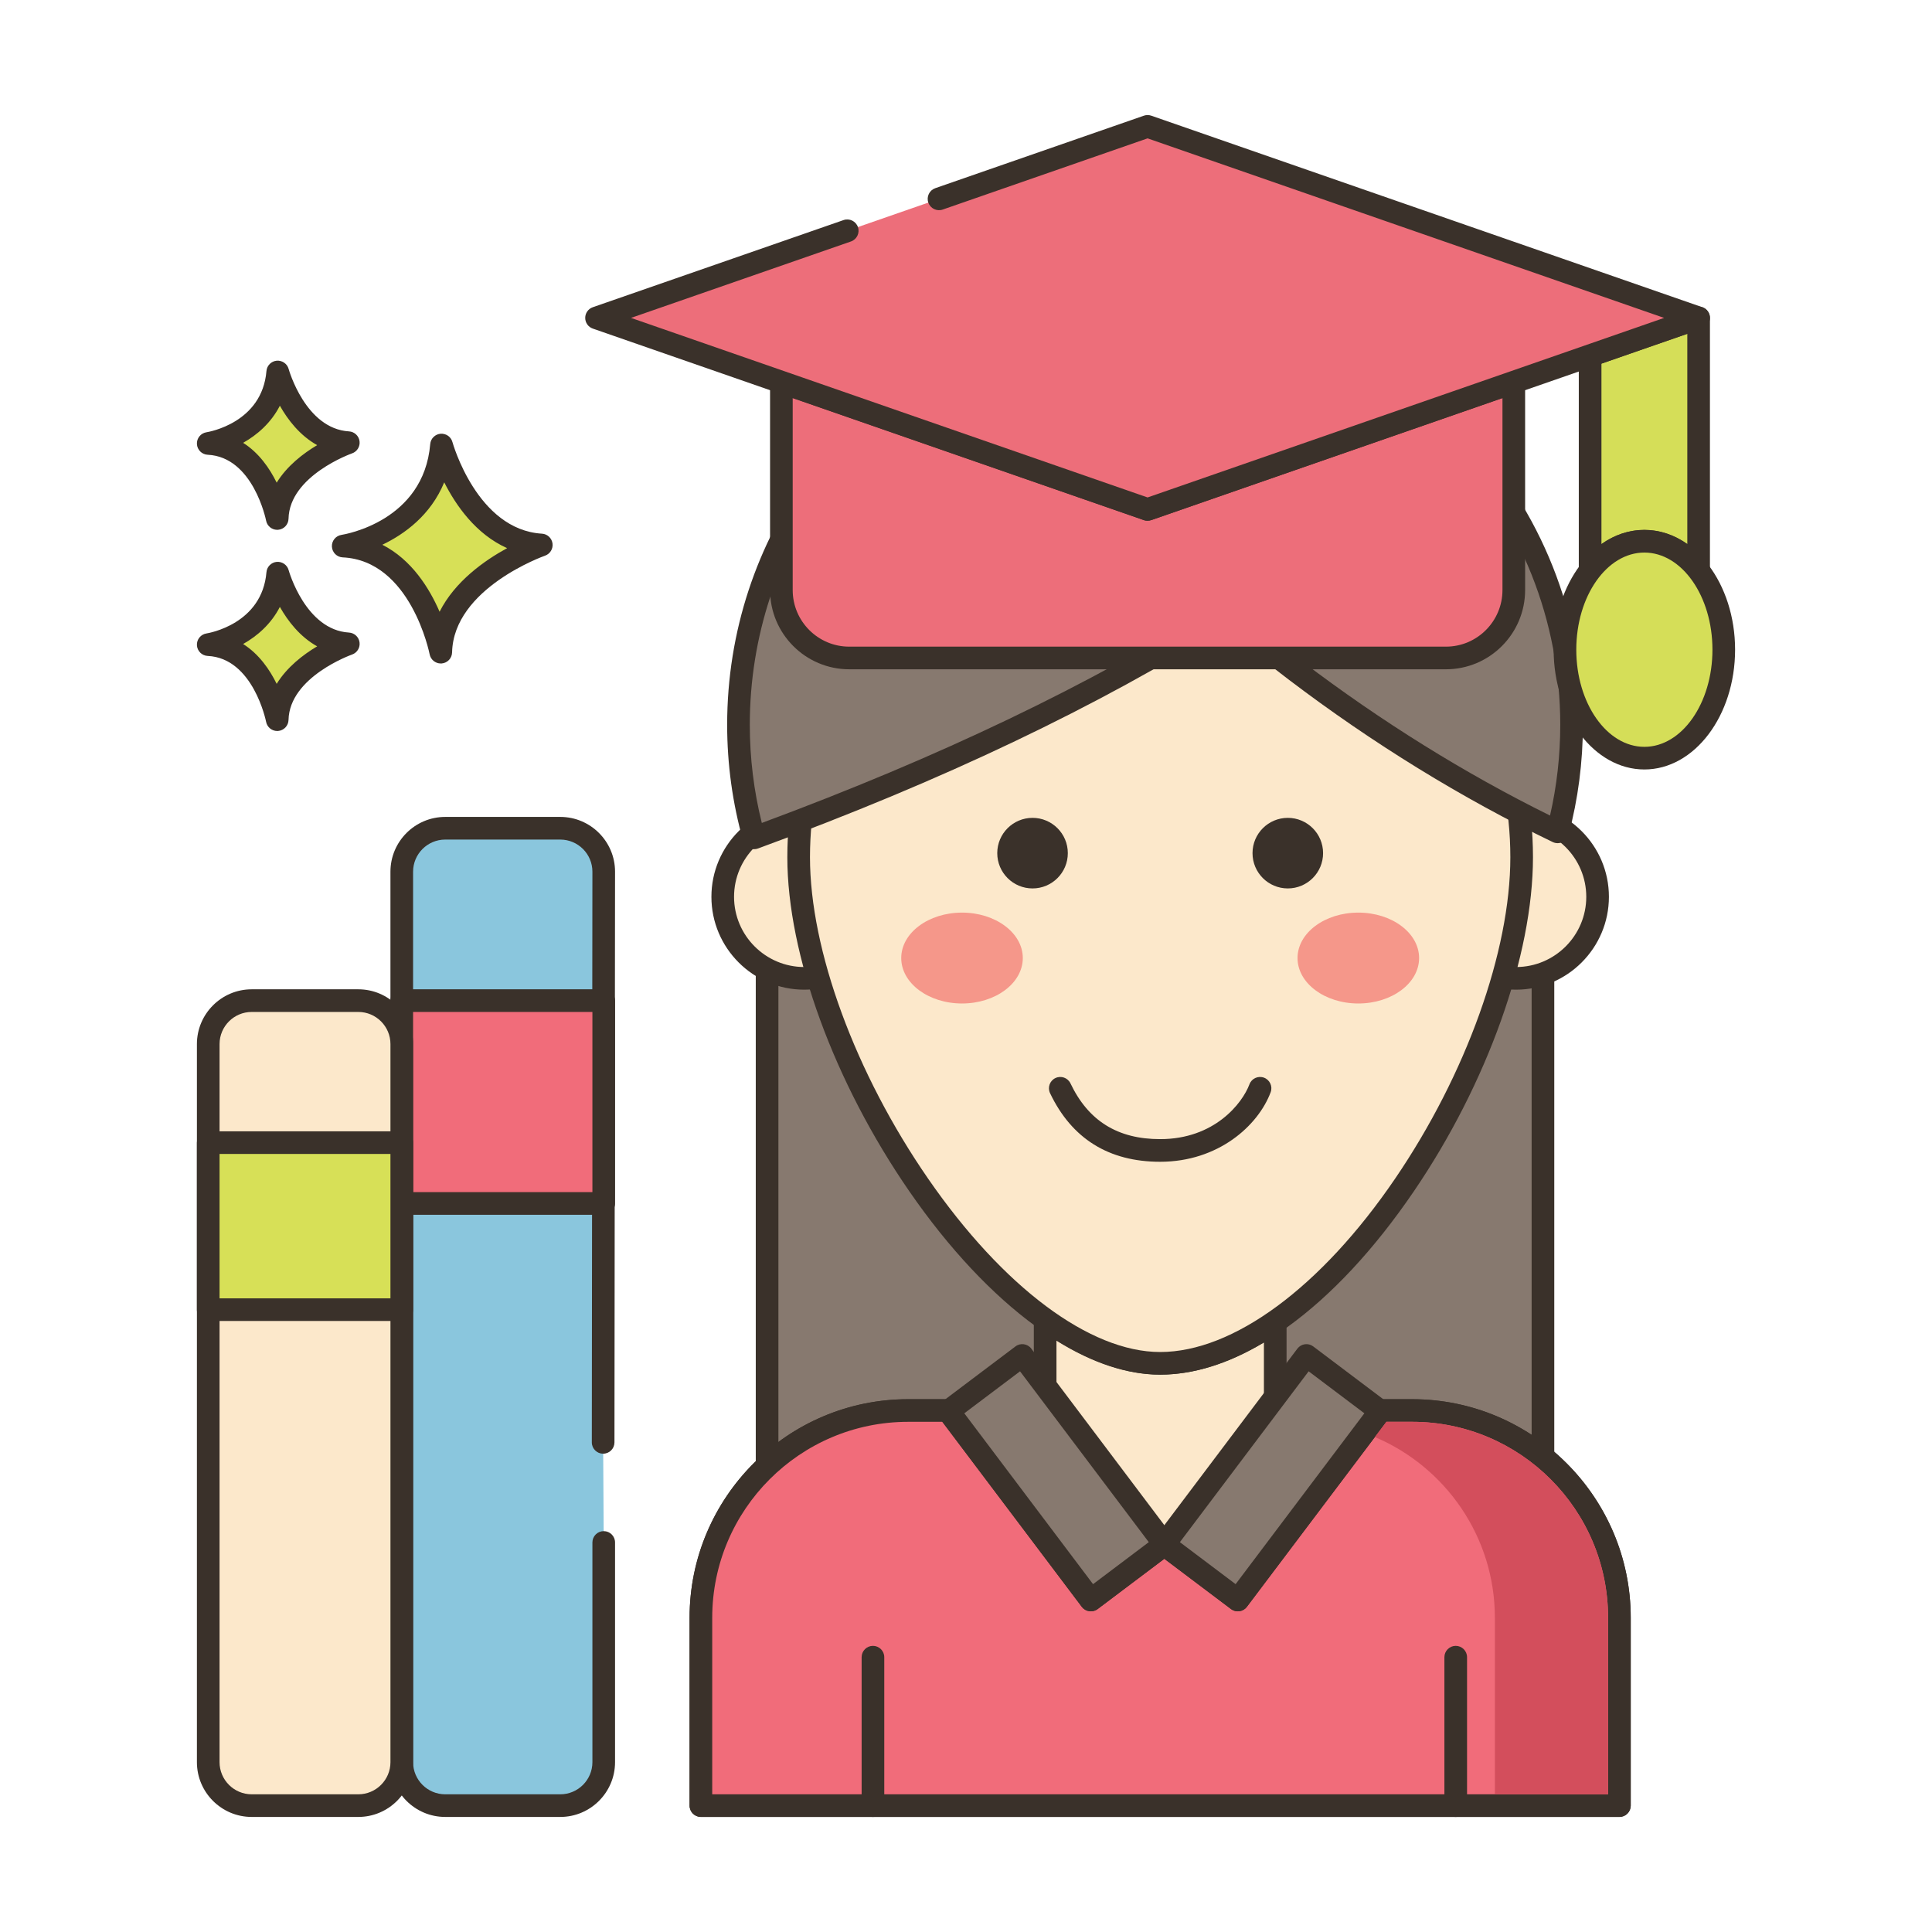 <?xml version="1.0" encoding="utf-8"?>
<!-- Generator: Adobe Illustrator 22.0.0, SVG Export Plug-In . SVG Version: 6.00 Build 0)  -->
<svg version="1.1" xmlns="http://www.w3.org/2000/svg" xmlns:xlink="http://www.w3.org/1999/xlink" x="0px" y="0px"
	 viewBox="0 0 256 256" style="enable-background:new 0 0 256 256;" xml:space="preserve">
<style type="text/css">
	.st0{display:none;}
	.st1{display:inline;}
	.st2{fill:none;stroke:#6B1D1D;stroke-width:0.5;stroke-miterlimit:10;}
	.st3{fill:#3A312A;}
	.st4{fill:#87796F;}
	.st5{fill:#D5DE58;}
	.st6{fill:#695B51;}
	.st7{fill:#FCE8CB;}
	.st8{fill:#F16C7A;}
	.st9{fill:#8AC6DD;}
	.st10{fill:#DECAAD;}
	.st11{fill:#D6DF58;}
	.st12{fill-rule:evenodd;clip-rule:evenodd;fill:#FCE8CB;}
	.st13{fill:#F5978A;}
	.st14{fill:#D7E057;}
	.st15{fill-rule:evenodd;clip-rule:evenodd;fill:#87796F;}
	.st16{fill:#6CA8BF;}
	.st17{fill:#B9C239;}
	.st18{fill:#D34E5C;}
	.st19{fill:#FAE6CA;}
	.st20{fill:#F8E4C8;}
	.st21{fill:#8AC5DC;}
	.st22{fill:#EF6D7A;}
	.st23{fill:#EB6E7A;}
	.st24{fill:#89C4DB;}
	.st25{fill-rule:evenodd;clip-rule:evenodd;fill:#F16C7A;}
	.st26{fill:#F7E3C7;}
	.st27{fill:#F6E2C6;}
	.st28{fill:#ED6E7A;}
	.st29{fill:#8AC3DA;}
	.st30{fill:#D5DC57;}
	.st31{fill-rule:evenodd;clip-rule:evenodd;fill:#D7E057;}
	.st32{fill-rule:evenodd;clip-rule:evenodd;fill:#F8E4C8;}
	.st33{fill:#D4DB56;}
	.st34{fill:#F59689;}
	.st35{fill:#DDC9AC;}
	.st36{fill:#D24E5C;}
	.st37{fill:#6A5C52;}
	.st38{fill:#6CA6BE;}
	.st39{fill:#B8C136;}
	.st40{fill-rule:evenodd;clip-rule:evenodd;fill:#FAE6CA;}
</style>
<g id="Layer_2" class="st0">
	<g class="st1">
		<g>
			<line class="st2" x1="0" y1="4.829" x2="256" y2="4.829"/>
			<line class="st2" x1="0" y1="16.56" x2="256" y2="16.56"/>
			<line class="st2" x1="0" y1="28.29" x2="256" y2="28.29"/>
			<line class="st2" x1="0" y1="40.021" x2="256" y2="40.021"/>
			<line class="st2" x1="0" y1="51.751" x2="256" y2="51.751"/>
			<line class="st2" x1="0" y1="63.482" x2="256" y2="63.482"/>
			<line class="st2" x1="0" y1="75.213" x2="256" y2="75.213"/>
			<line class="st2" x1="0" y1="86.943" x2="256" y2="86.943"/>
			<line class="st2" x1="0" y1="98.674" x2="256" y2="98.674"/>
			<line class="st2" x1="0" y1="110.404" x2="256" y2="110.404"/>
			<line class="st2" x1="0" y1="122.135" x2="256" y2="122.135"/>
			<line class="st2" x1="0" y1="133.865" x2="256" y2="133.865"/>
			<line class="st2" x1="0" y1="145.596" x2="256" y2="145.596"/>
			<line class="st2" x1="0" y1="157.326" x2="256" y2="157.326"/>
			<line class="st2" x1="0" y1="169.057" x2="256" y2="169.057"/>
			<line class="st2" x1="0" y1="180.788" x2="256" y2="180.788"/>
			<line class="st2" x1="0" y1="192.518" x2="256" y2="192.518"/>
			<line class="st2" x1="0" y1="204.249" x2="256" y2="204.249"/>
			<line class="st2" x1="0" y1="215.979" x2="256" y2="215.979"/>
			<line class="st2" x1="0" y1="227.71" x2="256" y2="227.71"/>
			<line class="st2" x1="0" y1="239.44" x2="256" y2="239.44"/>
			<line class="st2" x1="0" y1="251.171" x2="256" y2="251.171"/>
		</g>
		<g>
			<line class="st2" x1="251.171" y1="0" x2="251.171" y2="256"/>
			<line class="st2" x1="239.44" y1="0" x2="239.44" y2="256"/>
			<line class="st2" x1="227.71" y1="0" x2="227.71" y2="256"/>
			<line class="st2" x1="215.979" y1="0" x2="215.979" y2="256"/>
			<line class="st2" x1="204.249" y1="0" x2="204.249" y2="256"/>
			<line class="st2" x1="192.518" y1="0" x2="192.518" y2="256"/>
			<line class="st2" x1="180.788" y1="0" x2="180.788" y2="256"/>
			<line class="st2" x1="169.057" y1="0" x2="169.057" y2="256"/>
			<line class="st2" x1="157.326" y1="0" x2="157.326" y2="256"/>
			<line class="st2" x1="145.596" y1="0" x2="145.596" y2="256"/>
			<line class="st2" x1="133.865" y1="0" x2="133.865" y2="256"/>
			<line class="st2" x1="122.135" y1="0" x2="122.135" y2="256"/>
			<line class="st2" x1="110.404" y1="0" x2="110.404" y2="256"/>
			<line class="st2" x1="98.674" y1="0" x2="98.674" y2="256"/>
			<line class="st2" x1="86.943" y1="0" x2="86.943" y2="256"/>
			<line class="st2" x1="75.212" y1="0" x2="75.212" y2="256"/>
			<line class="st2" x1="63.482" y1="0" x2="63.482" y2="256"/>
			<line class="st2" x1="51.751" y1="0" x2="51.751" y2="256"/>
			<line class="st2" x1="40.021" y1="0" x2="40.021" y2="256"/>
			<line class="st2" x1="28.29" y1="0" x2="28.29" y2="256"/>
			<line class="st2" x1="16.56" y1="0" x2="16.56" y2="256"/>
			<line class="st2" x1="4.829" y1="0" x2="4.829" y2="256"/>
		</g>
	</g>
</g>
<g id="Layer_1">
	<g>
		<path class="st14" d="M58.503,58.966c0,0,3.408,12.659,13.222,13.246c0,0-13.1,4.525-13.321,14.202
			c0,0-2.579-13.572-12.925-14.059C45.478,72.355,57.529,70.53,58.503,58.966z"/>
		<path class="st3" d="M58.402,87.914c-0.713,0-1.335-0.506-1.473-1.217c-0.023-0.124-2.494-12.417-11.521-12.842
			c-0.771-0.037-1.388-0.651-1.428-1.421c-0.04-0.771,0.511-1.445,1.273-1.56c0.441-0.069,10.895-1.817,11.754-12.033
			c0.062-0.725,0.635-1.301,1.359-1.367c0.734-0.058,1.394,0.399,1.584,1.101C59.982,58.69,63.21,70.2,71.814,70.715
			c0.714,0.043,1.298,0.584,1.396,1.293c0.098,0.708-0.318,1.388-0.994,1.623c-0.121,0.042-12.119,4.31-12.312,12.819
			c-0.018,0.767-0.61,1.396-1.375,1.46C58.486,87.912,58.444,87.914,58.402,87.914z M50.662,72.184
			c3.878,1.969,6.229,5.746,7.586,8.876c2.026-4.022,5.941-6.787,8.949-8.427c-4.134-1.842-6.783-5.651-8.334-8.722
			C57.07,68.272,53.593,70.779,50.662,72.184z"/>
		<path class="st14" d="M36.804,75.946c0,0,2.411,8.954,9.352,9.369c0,0-9.266,3.201-9.422,10.045c0,0-1.824-9.6-9.142-9.944
			C27.592,85.417,36.115,84.126,36.804,75.946z"/>
		<path class="st3" d="M36.732,96.861c-0.714,0-1.337-0.507-1.473-1.22c-0.016-0.081-1.703-8.442-7.738-8.726
			c-0.77-0.037-1.388-0.651-1.428-1.421c-0.04-0.771,0.511-1.445,1.273-1.561c0.296-0.047,7.363-1.243,7.941-8.114
			c0.061-0.726,0.636-1.303,1.361-1.368c0.716-0.06,1.392,0.399,1.581,1.102l0,0c0.022,0.079,2.228,7.92,7.995,8.265
			c0.714,0.043,1.299,0.584,1.397,1.293c0.097,0.709-0.32,1.388-0.997,1.622c-0.08,0.028-8.282,2.952-8.412,8.662
			c-0.018,0.767-0.611,1.397-1.377,1.461C36.815,96.86,36.773,96.861,36.732,96.861z M32.214,85.334
			c2.107,1.332,3.523,3.394,4.447,5.28c1.376-2.232,3.515-3.872,5.364-4.972c-2.286-1.27-3.884-3.35-4.941-5.224
			C35.911,82.704,34.069,84.293,32.214,85.334z"/>
		<path class="st14" d="M36.804,49.289c0,0,2.411,8.954,9.352,9.37c0,0-9.266,3.201-9.422,10.045c0,0-1.824-9.6-9.142-9.944
			C27.592,58.76,36.115,57.468,36.804,49.289z"/>
		<path class="st3" d="M36.732,70.204c-0.714,0-1.337-0.507-1.473-1.22c-0.016-0.081-1.703-8.441-7.738-8.726
			c-0.77-0.037-1.388-0.651-1.428-1.421c-0.04-0.771,0.511-1.445,1.273-1.561c0.296-0.047,7.363-1.243,7.941-8.114
			c0.061-0.726,0.636-1.303,1.361-1.368c0.716-0.059,1.392,0.399,1.581,1.102l0,0c0.022,0.079,2.228,7.92,7.995,8.265
			c0.714,0.043,1.299,0.584,1.397,1.293c0.097,0.709-0.32,1.388-0.996,1.622c-0.081,0.028-8.283,2.953-8.413,8.662
			c-0.018,0.767-0.611,1.397-1.377,1.461C36.815,70.202,36.773,70.204,36.732,70.204z M32.214,58.676
			c2.107,1.333,3.523,3.394,4.447,5.279c1.376-2.232,3.516-3.872,5.365-4.972c-2.287-1.27-3.885-3.35-4.942-5.224
			C35.911,56.046,34.069,57.635,32.214,58.676z"/>
		<path class="st9" d="M79.919,191.121l0.078-75.616c0-3.181-2.578-5.759-5.759-5.759H58.996c-3.181,0-5.759,2.578-5.759,5.759
			v117.99c0,3.181,2.578,5.759,5.759,5.759h15.242c3.181,0,5.759-2.578,5.759-5.759v-29.113L79.919,191.121z"/>
		<path class="st3" d="M74.238,240.754H58.996c-4.003,0-7.26-3.256-7.26-7.259v-117.99c0-4.002,3.257-7.259,7.26-7.259h15.242
			c4.003,0,7.259,3.256,7.259,7.259l-0.078,75.618c-0.001,0.828-0.672,1.499-1.5,1.499c-0.001,0-0.001,0-0.002,0
			c-0.828-0.001-1.499-0.673-1.498-1.502l0.078-75.616c0-2.347-1.91-4.257-4.259-4.257H58.996c-2.349,0-4.26,1.911-4.26,4.259
			v117.99c0,2.348,1.911,4.259,4.26,4.259h15.242c2.349,0,4.259-1.911,4.259-4.259v-29.113c0-0.829,0.672-1.5,1.5-1.5
			c0.828,0,1.5,0.671,1.5,1.5v29.113C81.497,237.498,78.241,240.754,74.238,240.754z"/>
		<rect x="53.237" y="132.589" class="st8" width="26.76" height="26.875"/>
		<path class="st3" d="M79.997,160.964H53.236c-0.828,0-1.5-0.671-1.5-1.5v-26.875c0-0.829,0.672-1.5,1.5-1.5h26.761
			c0.828,0,1.5,0.671,1.5,1.5v26.875C81.497,160.293,80.825,160.964,79.997,160.964z M54.736,157.964h23.761v-23.875H54.736V157.964
			z"/>
		<path class="st7" d="M33.35,239.254h14.127c3.181,0,5.759-2.578,5.759-5.759v-95.147c0-3.181-2.578-5.759-5.759-5.759H33.35
			c-3.181,0-5.759,2.578-5.759,5.759v95.147C27.592,236.676,30.17,239.254,33.35,239.254z"/>
		<path class="st3" d="M47.477,240.754H33.351c-4.003,0-7.259-3.256-7.259-7.259v-95.147c0-4.002,3.256-7.259,7.259-7.259h14.127
			c4.003,0,7.259,3.256,7.259,7.259v95.147C54.736,237.498,51.48,240.754,47.477,240.754z M33.351,134.089
			c-2.349,0-4.259,1.911-4.259,4.259v95.147c0,2.348,1.91,4.259,4.259,4.259h14.127c2.349,0,4.259-1.911,4.259-4.259v-95.147
			c0-2.348-1.91-4.259-4.259-4.259H33.351z"/>
		<rect x="27.592" y="151.404" class="st14" width="25.645" height="22.134"/>
		<path class="st3" d="M53.236,175.038H27.592c-0.828,0-1.5-0.671-1.5-1.5v-22.134c0-0.829,0.672-1.5,1.5-1.5h25.644
			c0.828,0,1.5,0.671,1.5,1.5v22.134C54.736,174.366,54.064,175.038,53.236,175.038z M29.092,172.038h22.644v-19.134H29.092V172.038
			z"/>
		<rect x="101.642" y="92.378" class="st4" width="102.806" height="117.669"/>
		<path class="st3" d="M204.448,211.547H101.643c-0.828,0-1.5-0.671-1.5-1.5V92.377c0-0.829,0.672-1.5,1.5-1.5h102.806
			c0.828,0,1.5,0.671,1.5,1.5v117.669C205.948,210.876,205.276,211.547,204.448,211.547z M103.143,208.547h99.806V93.877h-99.806
			V208.547z"/>
		<path class="st7" d="M214.579,214.367v24.885H92.873v-24.885c0-15.167,12.294-27.461,27.461-27.461h18.154v-11.853h0.308
			c4.998,3.52,10.098,5.593,14.931,5.593c5.039,0,10.231-2.052,15.249-5.531v11.791h18.143
			C202.286,186.906,214.579,199.2,214.579,214.367z"/>
		<path class="st3" d="M214.579,240.752H92.873c-0.828,0-1.5-0.671-1.5-1.5v-24.885c0-15.969,12.992-28.961,28.961-28.961h16.653
			v-10.353c0-0.829,0.672-1.5,1.5-1.5h0.308c0.31,0,0.611,0.096,0.864,0.273c5.011,3.53,9.744,5.32,14.067,5.32
			c4.512,0,9.355-1.771,14.395-5.264c0.459-0.318,1.059-0.354,1.55-0.096c0.495,0.259,0.805,0.771,0.805,1.329v10.291h16.643
			c15.969,0,28.961,12.992,28.961,28.961v24.885C216.079,240.08,215.407,240.752,214.579,240.752z M94.373,237.752h118.706v-23.385
			c0-14.315-11.646-25.961-25.961-25.961h-18.143c-0.828,0-1.5-0.671-1.5-1.5v-9.035c-4.729,2.839-9.343,4.275-13.749,4.275
			c-4.337,0-8.949-1.513-13.739-4.501v9.261c0,0.829-0.672,1.5-1.5,1.5h-18.153c-14.315,0-25.961,11.646-25.961,25.961V237.752z"/>
		<path class="st8" d="M214.58,214.359v24.895H92.873v-24.895c0-15.167,12.294-27.461,27.461-27.461h5.449l-0.113,0.082
			l18.872,25.029l9.739-7.337l9.739,7.337l18.872-25.029l-0.113-0.082h4.341C202.286,186.898,214.58,199.192,214.58,214.359z"/>
		<path class="st3" d="M214.58,240.754H92.873c-0.828,0-1.5-0.671-1.5-1.5v-24.895c0-15.969,12.992-28.961,28.961-28.961h5.449
			c0.65,0,1.227,0.419,1.427,1.038c0.017,0.049,0.029,0.099,0.04,0.148l17.587,23.324l8.541-6.435c0.533-0.402,1.271-0.402,1.805,0
			l8.542,6.436l17.587-23.326c0.011-0.05,0.024-0.1,0.041-0.15c0.201-0.617,0.776-1.035,1.426-1.035h4.341
			c15.969,0,28.961,12.992,28.961,28.961v24.895C216.08,240.083,215.408,240.754,214.58,240.754z M94.373,237.754H213.08v-23.395
			c0-14.315-11.646-25.961-25.961-25.961H183.7l-18.483,24.514c-0.497,0.663-1.438,0.794-2.1,0.295l-8.837-6.658l-8.836,6.658
			c-0.66,0.498-1.601,0.365-2.1-0.295l-18.484-24.514h-4.526c-14.315,0-25.961,11.646-25.961,25.961V237.754z"/>
		<circle class="st12" cx="106.572" cy="118.832" r="10.805"/>
		<path class="st3" d="M106.572,131.137c-6.785,0-12.306-5.52-12.306-12.305c0-6.785,5.521-12.306,12.306-12.306
			c6.785,0,12.306,5.521,12.306,12.306C118.878,125.617,113.357,131.137,106.572,131.137z M106.572,109.526
			c-5.131,0-9.306,4.174-9.306,9.306c0,5.131,4.175,9.305,9.306,9.305c5.131,0,9.306-4.174,9.306-9.305
			C115.878,113.701,111.703,109.526,106.572,109.526z"/>
		<path class="st12" d="M211.689,118.832c0,5.968-4.838,10.805-10.805,10.805c-5.967,0-10.805-4.838-10.805-10.805
			c0-5.968,4.838-10.805,10.805-10.805C206.851,108.027,211.689,112.864,211.689,118.832z"/>
		<path class="st3" d="M200.883,131.137c-6.785,0-12.305-5.52-12.305-12.305c0-6.785,5.52-12.306,12.305-12.306
			c6.785,0,12.306,5.521,12.306,12.306C213.189,125.617,207.668,131.137,200.883,131.137z M200.883,109.526
			c-5.131,0-9.305,4.174-9.305,9.306c0,5.131,4.174,9.305,9.305,9.305c5.131,0,9.306-4.174,9.306-9.305
			C210.189,113.701,206.014,109.526,200.883,109.526z"/>
		<path class="st7" d="M201.629,113.587c0,26.455-25.478,67.061-47.901,67.061c-21.403,0-47.901-40.606-47.901-67.061
			c0-26.455,21.446-47.901,47.901-47.901C180.183,65.686,201.629,87.132,201.629,113.587z"/>
		<path class="st3" d="M153.727,182.148c-10.3,0-22.715-9.068-33.211-24.257c-9.986-14.452-16.19-31.428-16.19-44.304
			c0-27.24,22.161-49.401,49.4-49.401c27.24,0,49.401,22.161,49.401,49.401c0,13.021-6.056,29.994-15.803,44.296
			C176.816,173.304,164.57,182.148,153.727,182.148z M153.727,67.186c-25.585,0-46.4,20.816-46.4,46.401
			c0,12.298,6,28.621,15.658,42.598c9.936,14.379,21.428,22.963,30.742,22.963c9.691,0,21.323-8.581,31.12-22.954
			c9.426-13.831,15.281-30.156,15.281-42.606C200.129,88.002,179.314,67.186,153.727,67.186z"/>
		<path class="st3" d="M141.492,113.046c0,2.582-2.093,4.675-4.675,4.675c-2.582,0-4.675-2.093-4.675-4.675
			c0-2.582,2.093-4.675,4.675-4.675C139.398,108.371,141.492,110.464,141.492,113.046z"/>
		<path class="st3" d="M175.315,113.046c0,2.582-2.093,4.675-4.675,4.675c-2.582,0-4.675-2.093-4.675-4.675
			c0-2.582,2.093-4.675,4.675-4.675C173.222,108.371,175.315,110.464,175.315,113.046z"/>
		<path class="st13" d="M135.526,126.946c0,3.325-3.606,6.021-8.054,6.021c-4.448,0-8.054-2.696-8.054-6.021
			c0-3.325,3.606-6.021,8.054-6.021C131.92,120.925,135.526,123.621,135.526,126.946z"/>
		<path class="st13" d="M188.038,126.946c0,3.325-3.606,6.021-8.054,6.021c-4.448,0-8.054-2.696-8.054-6.021
			c0-3.325,3.606-6.021,8.054-6.021C184.432,120.925,188.038,123.621,188.038,126.946z"/>
		
			<rect x="133.875" y="180.134" transform="matrix(0.799 -0.602 0.602 0.799 -89.653 123.693)" class="st4" width="12.245" height="31.346"/>
		<path class="st3" d="M144.541,213.509c-0.069,0-0.139-0.005-0.209-0.015c-0.393-0.055-0.749-0.265-0.989-0.583l-18.865-25.033
			c-0.239-0.318-0.343-0.718-0.287-1.111c0.056-0.394,0.265-0.75,0.583-0.989l9.779-7.37c0.658-0.499,1.602-0.367,2.101,0.295
			l18.865,25.033c0.498,0.662,0.366,1.602-0.296,2.101l-9.779,7.37C145.183,213.404,144.865,213.509,144.541,213.509z
			 M127.776,187.271l17.06,22.637l7.384-5.564l-17.059-22.637L127.776,187.271z"/>
		
			<rect x="162.441" y="180.134" transform="matrix(-0.799 -0.602 0.602 -0.799 185.326 453.631)" class="st4" width="12.245" height="31.346"/>
		<path class="st3" d="M164.02,213.509c-0.324,0-0.642-0.105-0.903-0.302l-9.778-7.37c-0.661-0.499-0.793-1.439-0.295-2.101
			l18.865-25.033c0.499-0.662,1.44-0.794,2.101-0.295l9.779,7.37c0.318,0.239,0.527,0.595,0.583,0.989
			c0.056,0.393-0.048,0.793-0.287,1.111l-18.866,25.033c-0.24,0.318-0.596,0.527-0.989,0.583
			C164.158,213.504,164.089,213.509,164.02,213.509z M156.342,204.344l7.383,5.564l17.061-22.638l-7.384-5.564L156.342,204.344z"/>
		<path class="st3" d="M115.67,240.754c-0.828,0-1.5-0.671-1.5-1.5v-19.669c0-0.829,0.672-1.5,1.5-1.5s1.5,0.671,1.5,1.5v19.669
			C117.17,240.083,116.498,240.754,115.67,240.754z"/>
		<path class="st3" d="M192.891,240.754c-0.828,0-1.5-0.671-1.5-1.5v-19.669c0-0.829,0.672-1.5,1.5-1.5c0.828,0,1.5,0.671,1.5,1.5
			v19.669C194.391,240.083,193.719,240.754,192.891,240.754z"/>
		<path class="st3" d="M153.727,153.941c-6.808,0-11.717-3.06-14.591-9.093c-0.356-0.748-0.038-1.643,0.71-1.999
			c0.749-0.358,1.643-0.038,1.999,0.709c2.366,4.968,6.253,7.383,11.882,7.383c7.206,0,10.89-4.752,11.831-7.264
			c0.29-0.776,1.151-1.169,1.931-0.879c0.775,0.29,1.169,1.155,0.878,1.931C166.705,149.166,161.415,153.941,153.727,153.941z"/>
		<path class="st4" d="M208.242,96.031c0,4.908-0.638,9.665-1.845,14.194c-12.269-5.915-23.939-13.176-34.752-21.386
			c-3.172-2.404-6.294-4.908-9.277-7.561c-3.66-3.212-7.122-6.673-10.244-10.424c-6.793-8.179-11.78-17.575-15.999-27.36
			c5.327-1.726,11.012-2.653,16.917-2.653c15.79,0,30.034,6.633,40.098,17.266C202.507,67.992,208.242,81.338,208.242,96.031z"/>
		<path class="st3" d="M206.396,111.725c-0.223,0-0.445-0.05-0.651-0.149c-12.062-5.816-23.841-13.063-35.007-21.542
			c-3.565-2.702-6.63-5.2-9.367-7.635c-3.905-3.427-7.407-6.99-10.399-10.584c-6.058-7.294-11.212-16.104-16.224-27.727
			c-0.168-0.388-0.164-0.828,0.011-1.212c0.174-0.385,0.502-0.678,0.904-0.808c5.585-1.809,11.432-2.727,17.379-2.727
			c15.735,0,30.362,6.298,41.188,17.735c10.003,10.557,15.512,24.392,15.512,38.955c0,4.954-0.638,9.859-1.896,14.58
			c-0.115,0.432-0.417,0.791-0.823,0.977C206.823,111.679,206.61,111.725,206.396,111.725z M138.173,44.435
			c4.684,10.596,9.505,18.718,15.105,25.461c2.892,3.473,6.283,6.924,10.079,10.255c2.686,2.389,5.69,4.837,9.194,7.493
			c10.494,7.969,21.532,14.832,32.836,20.419c0.899-3.918,1.355-7.957,1.355-12.032c0-13.792-5.217-26.895-14.69-36.892
			c-10.253-10.833-24.107-16.798-39.01-16.798C147.97,42.341,142.976,43.045,138.173,44.435z"/>
		<path class="st4" d="M193.14,58.107c-9.496,8.658-19.83,16.318-30.772,23.171c-19.401,12.159-40.677,21.755-62.451,29.744
			c-1.347-4.768-2.065-9.795-2.065-14.992c0-24.578,16.069-45.405,38.273-52.537c5.327-1.726,11.012-2.653,16.917-2.653
			C168.832,40.841,183.076,47.474,193.14,58.107z"/>
		<path class="st3" d="M99.917,112.523c-0.234,0-0.469-0.055-0.682-0.164c-0.372-0.19-0.648-0.526-0.762-0.928
			c-1.407-4.982-2.121-10.164-2.121-15.399c0-24.725,15.799-46.412,39.314-53.965c5.582-1.808,11.429-2.725,17.376-2.725
			c15.735,0,30.362,6.298,41.188,17.735c0.276,0.292,0.424,0.684,0.409,1.086c-0.015,0.402-0.19,0.782-0.488,1.053
			c-9.131,8.325-19.557,16.176-30.987,23.334c-17.776,11.141-38.296,20.915-62.731,29.881
			C100.267,112.492,100.092,112.523,99.917,112.523z M153.042,42.341c-5.633,0-11.169,0.868-16.455,2.581
			c-22.272,7.154-37.234,27.693-37.234,51.109c0,4.413,0.534,8.782,1.591,13.014c23.559-8.737,43.405-18.243,60.628-29.038
			c10.802-6.765,20.688-14.15,29.409-21.97C180.844,47.903,167.432,42.341,153.042,42.341z"/>
		<path class="st28" d="M200.586,50.634v27.55c0,4.969-4.019,8.999-8.988,8.999h-79.073c-4.969,0-8.988-4.03-8.988-8.999v-27.55
			l48.453,16.839l0.066,0.033l0.066-0.033L200.586,50.634z"/>
		<path class="st3" d="M191.598,88.684h-79.073c-5.783,0-10.488-4.71-10.488-10.499v-27.55c0-0.485,0.235-0.941,0.631-1.223
			c0.394-0.281,0.903-0.354,1.361-0.194l48.027,16.691l48.038-16.691c0.458-0.158,0.966-0.087,1.361,0.195
			c0.396,0.281,0.631,0.737,0.631,1.222v27.55C202.086,83.974,197.381,88.684,191.598,88.684z M105.036,52.744v25.441
			c0,4.135,3.359,7.499,7.488,7.499h79.073c4.129,0,7.488-3.364,7.488-7.499V52.744l-46.443,16.137
			c-0.392,0.146-0.865,0.154-1.235-0.021L105.036,52.744z"/>
		<path class="st5" d="M210.7,47.112l14.377-4.991v33.48c-1.866-2.407-4.395-3.887-7.199-3.887c-2.772,0-5.3,1.48-7.177,3.887
			V47.112z"/>
		<path class="st3" d="M225.077,77.101c-0.455,0-0.896-0.208-1.186-0.581c-1.652-2.132-3.788-3.306-6.014-3.306
			c-2.202,0-4.331,1.175-5.995,3.309c-0.393,0.505-1.063,0.705-1.67,0.496c-0.607-0.208-1.013-0.778-1.013-1.418V47.112
			c0-0.639,0.404-1.208,1.008-1.417l14.377-4.991c0.459-0.159,0.967-0.086,1.361,0.195c0.395,0.281,0.631,0.737,0.631,1.222v33.48
			c0,0.641-0.407,1.211-1.015,1.419C225.403,77.074,225.239,77.101,225.077,77.101z M212.2,48.179v23.905
			c1.725-1.221,3.665-1.87,5.678-1.87c2.027,0,3.975,0.647,5.699,1.866V44.229L212.2,48.179z"/>
		<path class="st5" d="M228.408,86.088c0,7.937-4.71,14.371-10.521,14.371c-5.811,0-10.521-6.434-10.521-14.371
			c0-7.937,4.711-14.371,10.521-14.371C223.698,71.717,228.408,78.151,228.408,86.088z"/>
		<path class="st3" d="M217.887,101.959c-6.629,0-12.021-7.12-12.021-15.871c0-8.751,5.393-15.871,12.021-15.871
			c6.629,0,12.021,7.12,12.021,15.871C229.908,94.839,224.516,101.959,217.887,101.959z M217.887,73.217
			c-4.975,0-9.021,5.774-9.021,12.871c0,7.097,4.047,12.871,9.021,12.871c4.975,0,9.021-5.774,9.021-12.871
			C226.908,78.991,222.861,73.217,217.887,73.217z"/>
		<polygon class="st28" points="112.263,30.578 79.044,42.123 152.061,67.501 225.077,42.123 152.061,16.746 124.424,26.351 		"/>
		<path class="st3" d="M152.061,69.001c-0.166,0-0.333-0.028-0.492-0.083L78.552,43.541c-0.604-0.21-1.008-0.778-1.008-1.417
			c0-0.639,0.404-1.207,1.008-1.417l33.219-11.545c0.784-0.273,1.637,0.143,1.909,0.924c0.271,0.783-0.142,1.638-0.925,1.91
			L83.613,42.124l68.447,23.79l68.446-23.79l-68.446-23.79l-27.145,9.434c-0.784,0.271-1.637-0.143-1.909-0.925
			c-0.271-0.782,0.142-1.637,0.925-1.909l27.637-9.605c0.318-0.11,0.666-0.11,0.984,0l73.016,25.377
			c0.604,0.21,1.008,0.778,1.008,1.417c0,0.639-0.404,1.207-1.008,1.417l-73.016,25.377
			C152.394,68.973,152.227,69.001,152.061,69.001z"/>
		<path class="st18" d="M213.078,214.356v23.4h-15v-23.4c0-10.75-6.57-19.99-15.9-23.94l1.52-2.02h3.42
			C201.438,188.396,213.078,200.046,213.078,214.356z"/>
	</g>
</g>
</svg>
